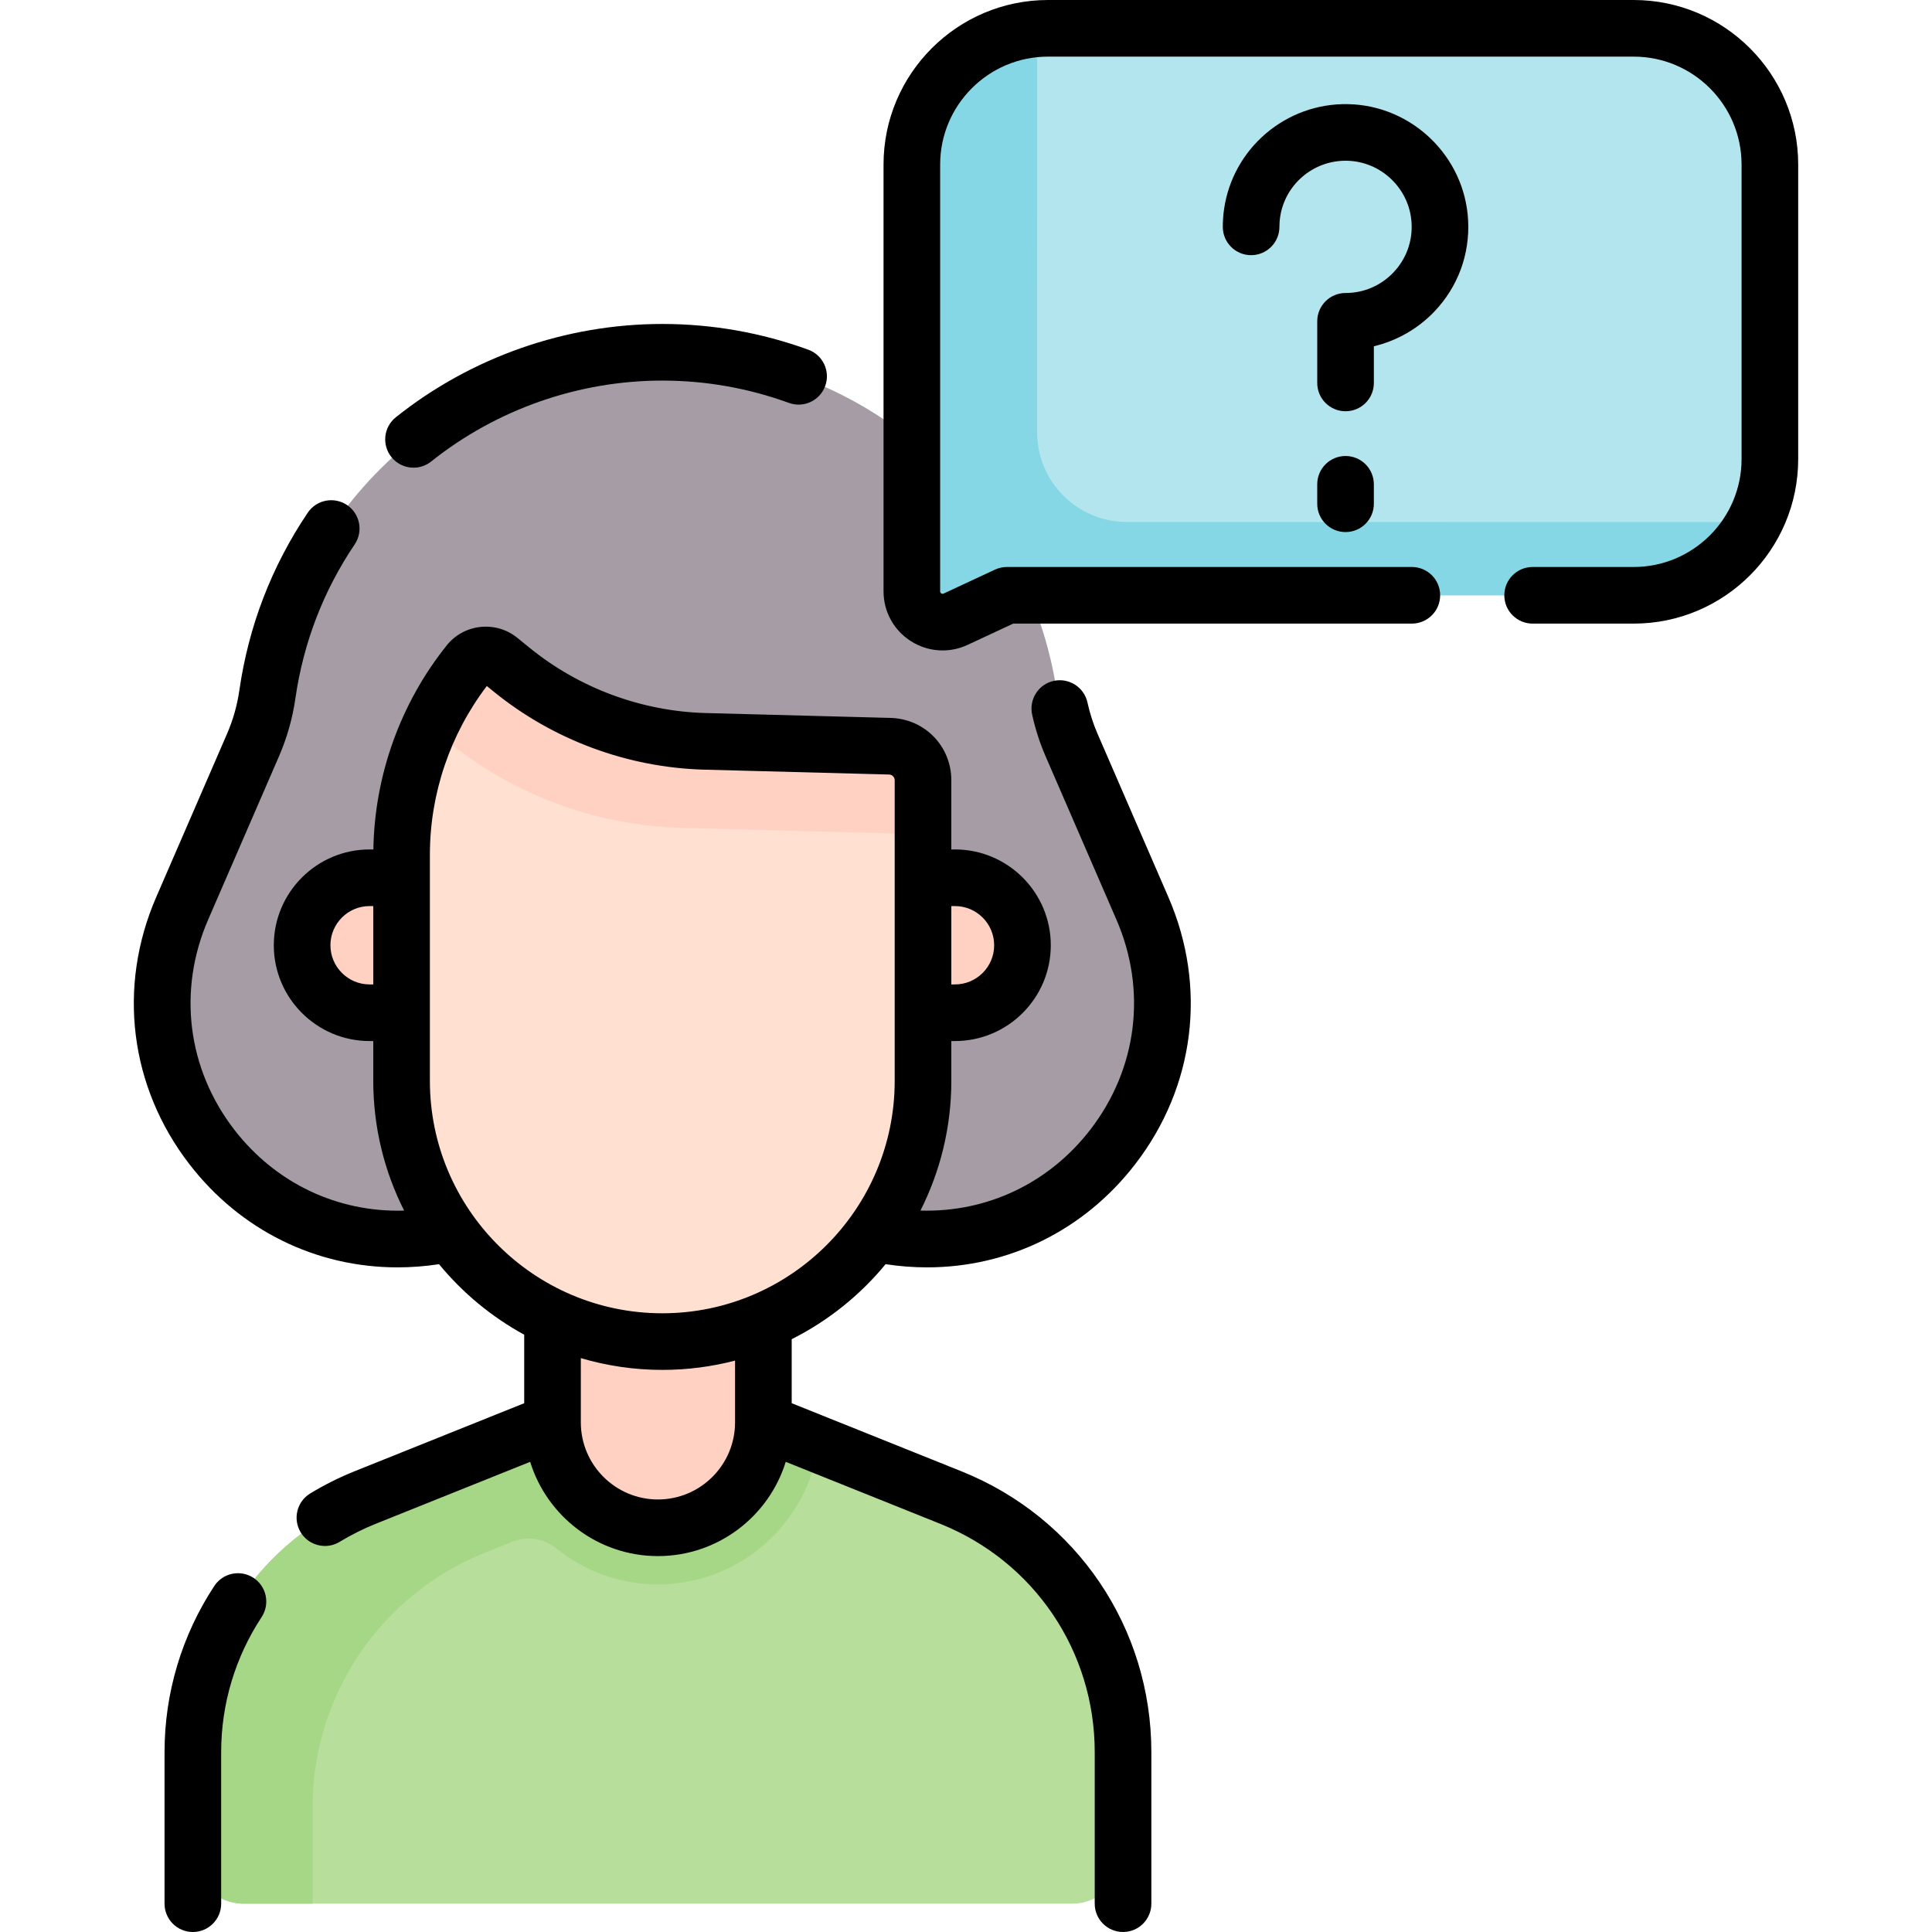 <svg id="Capa_1" enable-background="new 0 0 511.784 511.784" height="512" viewBox="0 0 511.784 511.784" width="512" xmlns="http://www.w3.org/2000/svg"><g><g><path d="m233.442 327.118 2.247.345c48.691 7.477 86.547-41.604 66.947-86.799l-18.784-43.312c-1.854-4.275-3.13-8.779-3.794-13.391-7.485-52.023-52.059-90.642-104.618-90.642-52.559 0-97.133 38.619-104.618 90.642-.664 4.613-1.939 9.116-3.794 13.391l-18.784 43.312c-19.6 45.195 18.256 94.276 66.947 86.799l2.247-.345 31.632-5.011h58.718z" fill="#a59ca6"/><path d="m202.214 376.78 49.673 19.929c27.546 11.051 45.599 37.747 45.599 67.427v26.6c0 7.482-6.065 13.547-13.547 13.547h-219.305c-7.482 0-13.547-6.065-13.547-13.547v-26.6c0-29.68 18.054-56.375 45.599-67.427l49.673-19.929 18.841-7.919h19.08z" fill="#b8de9c"/><path d="m202.214 376.78-17.934-7.919h-19.08l-18.841 7.919-14.59 5.854-35.083 14.075c-27.546 11.052-45.599 37.747-45.599 67.427v26.6c0 7.482 6.066 13.548 13.548 13.548h18.164v-25.511c0-29.68 18.053-56.375 45.599-67.427l7.401-2.969c3.9-1.565 8.309-.831 11.577 1.81 7.364 5.951 16.725 9.522 26.91 9.522 21.684 0 39.653-16.164 42.518-37.074z" fill="#a6d786"/><path d="m202.214 376.78c0 15.424-12.504 27.928-27.928 27.928s-27.928-12.504-27.928-27.928v-61.852h55.855v61.852z" fill="#ffd1c2"/><path d="m252.974 268.273c9.874 0 17.878-8.004 17.878-17.878 0-9.874-8.004-17.878-17.878-17.878h-35.41v35.756z" fill="#ffd1c2"/><g><path d="m97.907 268.273c-9.874 0-17.878-8.004-17.878-17.878 0-9.874 8.004-17.878 17.878-17.878h48.452v35.756z" fill="#ffd1c2"/><path d="m244.504 206.692v79.63c0 38.143-30.921 69.063-69.063 69.063-38.143 0-69.063-30.921-69.063-69.063v-59.931c0-18.438 6.278-36.327 17.8-50.722 2.004-2.504 5.665-2.895 8.154-.871l3.224 2.623c14.508 11.803 32.514 18.471 51.21 18.964l48.958 1.291c4.885.128 8.78 4.127 8.78 9.016z" fill="#ffe0d1"/><path d="m114.496 193.07 3.917 3.187c17.631 14.344 39.514 22.447 62.235 23.046l59.497 1.569c1.558.041 3.029.413 4.358 1.036v-15.217c0-4.889-3.895-8.888-8.782-9.017l-48.958-1.291c-18.696-.493-36.702-7.161-51.21-18.964l-3.224-2.623c-2.488-2.024-6.149-1.633-8.154.871-4.176 5.217-7.653 10.898-10.402 16.893.249.156.491.321.723.51z" fill="#ffd1c2"/><path d="m432.755 157.693h-166.024l-13.592 6.337c-5.402 2.518-11.59-1.425-11.59-7.385v-113.061c0-19.929 16.155-36.084 36.084-36.084h155.123c19.928 0 36.084 16.155 36.084 36.084v78.026c-.001 19.928-16.157 36.083-36.085 36.083z" fill="#b3e5ee"/></g><path d="m298.519 138.274c-13.136 0-23.785-10.649-23.785-23.785l.009-106.873c-18.572 1.478-33.195 17.016-33.195 35.967v113.062c0 5.96 6.189 9.903 11.59 7.385l13.593-6.336h166.024c13.915 0 25.995-7.889 32.015-19.426z" fill="#86d7e5"/></g><g><path d="m234.587 334.881c3.689.564 7.36.843 10.99.843 21.544 0 41.599-9.78 55.132-27.327 15.822-20.514 19.115-46.95 8.808-70.718l-18.783-43.312c-1.147-2.645-2.045-5.429-2.667-8.275-.885-4.048-4.884-6.607-8.929-5.726-4.047.885-6.61 4.883-5.726 8.929.83 3.794 2.027 7.509 3.56 11.041l18.783 43.312c8.103 18.683 5.514 39.463-6.923 55.588-10.987 14.244-27.438 21.964-45.002 21.444 5.216-10.34 8.174-22.007 8.174-34.358v-10.549h.97c13.993 0 25.378-11.384 25.378-25.377s-11.385-25.378-25.378-25.378h-.97v-18.326c0-9.022-7.065-16.276-16.085-16.514l-48.957-1.291c-16.946-.446-33.522-6.585-46.676-17.285l-3.222-2.62c-2.767-2.251-6.25-3.274-9.787-2.904-3.547.379-6.728 2.12-8.956 4.905-12.253 15.306-19.107 34.446-19.415 54.035h-.999c-13.993 0-25.378 11.385-25.378 25.378s11.385 25.377 25.378 25.377h.97v10.549c0 12.354 2.959 24.022 8.177 34.365-17.563.523-34.018-7.206-45.006-21.451-12.437-16.125-15.025-36.905-6.923-55.588l18.783-43.312c2.12-4.889 3.579-10.039 4.337-15.308 2.125-14.771 7.412-28.509 15.713-40.831 2.314-3.436 1.406-8.097-2.029-10.41-3.436-2.315-8.096-1.405-10.41 2.029-9.574 14.211-15.671 30.05-18.121 47.076-.567 3.949-1.661 7.811-3.251 11.475l-18.783 43.312c-10.308 23.769-7.015 50.204 8.808 70.718 13.534 17.548 33.587 27.329 55.131 27.327 3.628 0 7.302-.278 10.99-.843 6.235 7.581 13.894 13.945 22.566 18.682v18.145l-44.966 18.04c-4.015 1.611-7.957 3.584-11.717 5.864-3.542 2.147-4.672 6.76-2.524 10.302 1.411 2.327 3.885 3.612 6.42 3.612 1.325 0 2.667-.351 3.882-1.088 3.062-1.857 6.268-3.462 9.525-4.769l40.957-16.432c4.472 14.446 17.955 24.97 33.851 24.97s29.379-10.524 33.851-24.97l40.957 16.432c24.841 9.967 40.892 33.701 40.892 60.466v40.147c0 4.143 3.357 7.5 7.5 7.5s7.5-3.357 7.5-7.5v-40.147c0-32.928-19.746-62.126-50.306-74.388l-44.966-18.04v-16.955c9.619-4.836 18.093-11.628 24.872-19.871zm18.386-94.863c5.723 0 10.378 4.655 10.378 10.378 0 5.722-4.655 10.377-10.378 10.377h-.97v-20.755zm-155.066 20.754c-5.723 0-10.378-4.655-10.378-10.377 0-5.723 4.655-10.378 10.378-10.378h.97v20.755zm15.97 25.549v-59.931c0-16.092 5.345-31.883 15.085-44.665l1.858 1.513c15.708 12.778 35.506 20.11 55.747 20.643l48.957 1.291c.829.022 1.479.689 1.479 1.52v79.63c0 33.946-27.617 61.563-61.563 61.563s-61.563-27.617-61.563-61.564zm80.838 90.459c0 11.264-9.164 20.428-20.428 20.428s-20.428-9.164-20.428-20.428v-17.013c6.85 2.016 14.087 3.117 21.581 3.117 6.656 0 13.114-.857 19.274-2.461v16.357z"/><path d="m109.543 123.888c1.64 0 3.292-.535 4.673-1.638 17.32-13.821 39.063-21.433 61.225-21.433 11.471 0 22.757 1.989 33.544 5.913 3.894 1.422 8.197-.592 9.611-4.484 1.416-3.893-.592-8.195-4.484-9.611-12.435-4.523-25.445-6.817-38.671-6.817-25.547 0-50.613 8.774-70.58 24.708-3.238 2.584-3.769 7.303-1.185 10.54 1.481 1.856 3.664 2.822 5.867 2.822z"/><path d="m67.154 417.973c-3.46-2.272-8.111-1.313-10.387 2.148-8.623 13.119-13.181 28.339-13.181 44.015v40.148c0 4.143 3.357 7.5 7.5 7.5s7.5-3.357 7.5-7.5v-40.148c0-12.739 3.705-25.11 10.716-35.776 2.276-3.462 1.314-8.112-2.148-10.387z"/><path d="m432.755 0h-155.123c-24.032 0-43.584 19.551-43.584 43.583v113.062c0 5.374 2.706 10.308 7.239 13.196 2.564 1.634 5.474 2.461 8.399 2.461 2.247 0 4.505-.488 6.621-1.475l12.086-5.635h105.603c4.143 0 7.5-3.357 7.5-7.5s-3.357-7.5-7.5-7.5h-107.265c-1.095 0-2.177.24-3.169.702l-13.593 6.337c-.095.045-.319.152-.622-.041-.3-.191-.3-.439-.3-.546v-113.061c.001-15.761 12.823-28.583 28.585-28.583h155.123c15.762 0 28.584 12.822 28.584 28.583v78.026c0 15.762-12.822 28.584-28.584 28.584h-26.764c-4.143 0-7.5 3.357-7.5 7.5s3.357 7.5 7.5 7.5h26.764c24.032 0 43.584-19.552 43.584-43.584v-78.026c0-24.032-19.552-43.583-43.584-43.583z"/><path d="m363.932 91.727c6.089-1.454 11.716-4.651 16.079-9.247 6.202-6.532 9.36-15.093 8.894-24.104-.879-16.925-14.85-30.449-31.806-30.79-16.419-.34-30.598 11.696-32.871 27.984-.208 1.488-.313 3.012-.313 4.525 0 4.143 3.357 7.5 7.5 7.5s7.5-3.357 7.5-7.5c0-.823.057-1.648.169-2.453 1.207-8.646 8.633-15.063 17.354-15.063.12 0 .24.001.36.003 9.131.185 16.654 7.463 17.127 16.571.253 4.863-1.449 9.479-4.79 12.999-3.344 3.521-7.854 5.461-12.702 5.461-4.143 0-7.5 3.357-7.5 7.5v16.328c0 4.143 3.357 7.5 7.5 7.5s7.5-3.357 7.5-7.5v-9.714z"/><path d="m356.432 120.793c-4.143 0-7.5 3.357-7.5 7.5v5.151c0 4.143 3.357 7.5 7.5 7.5s7.5-3.357 7.5-7.5v-5.151c0-4.143-3.357-7.5-7.5-7.5z"/></g></g></svg>